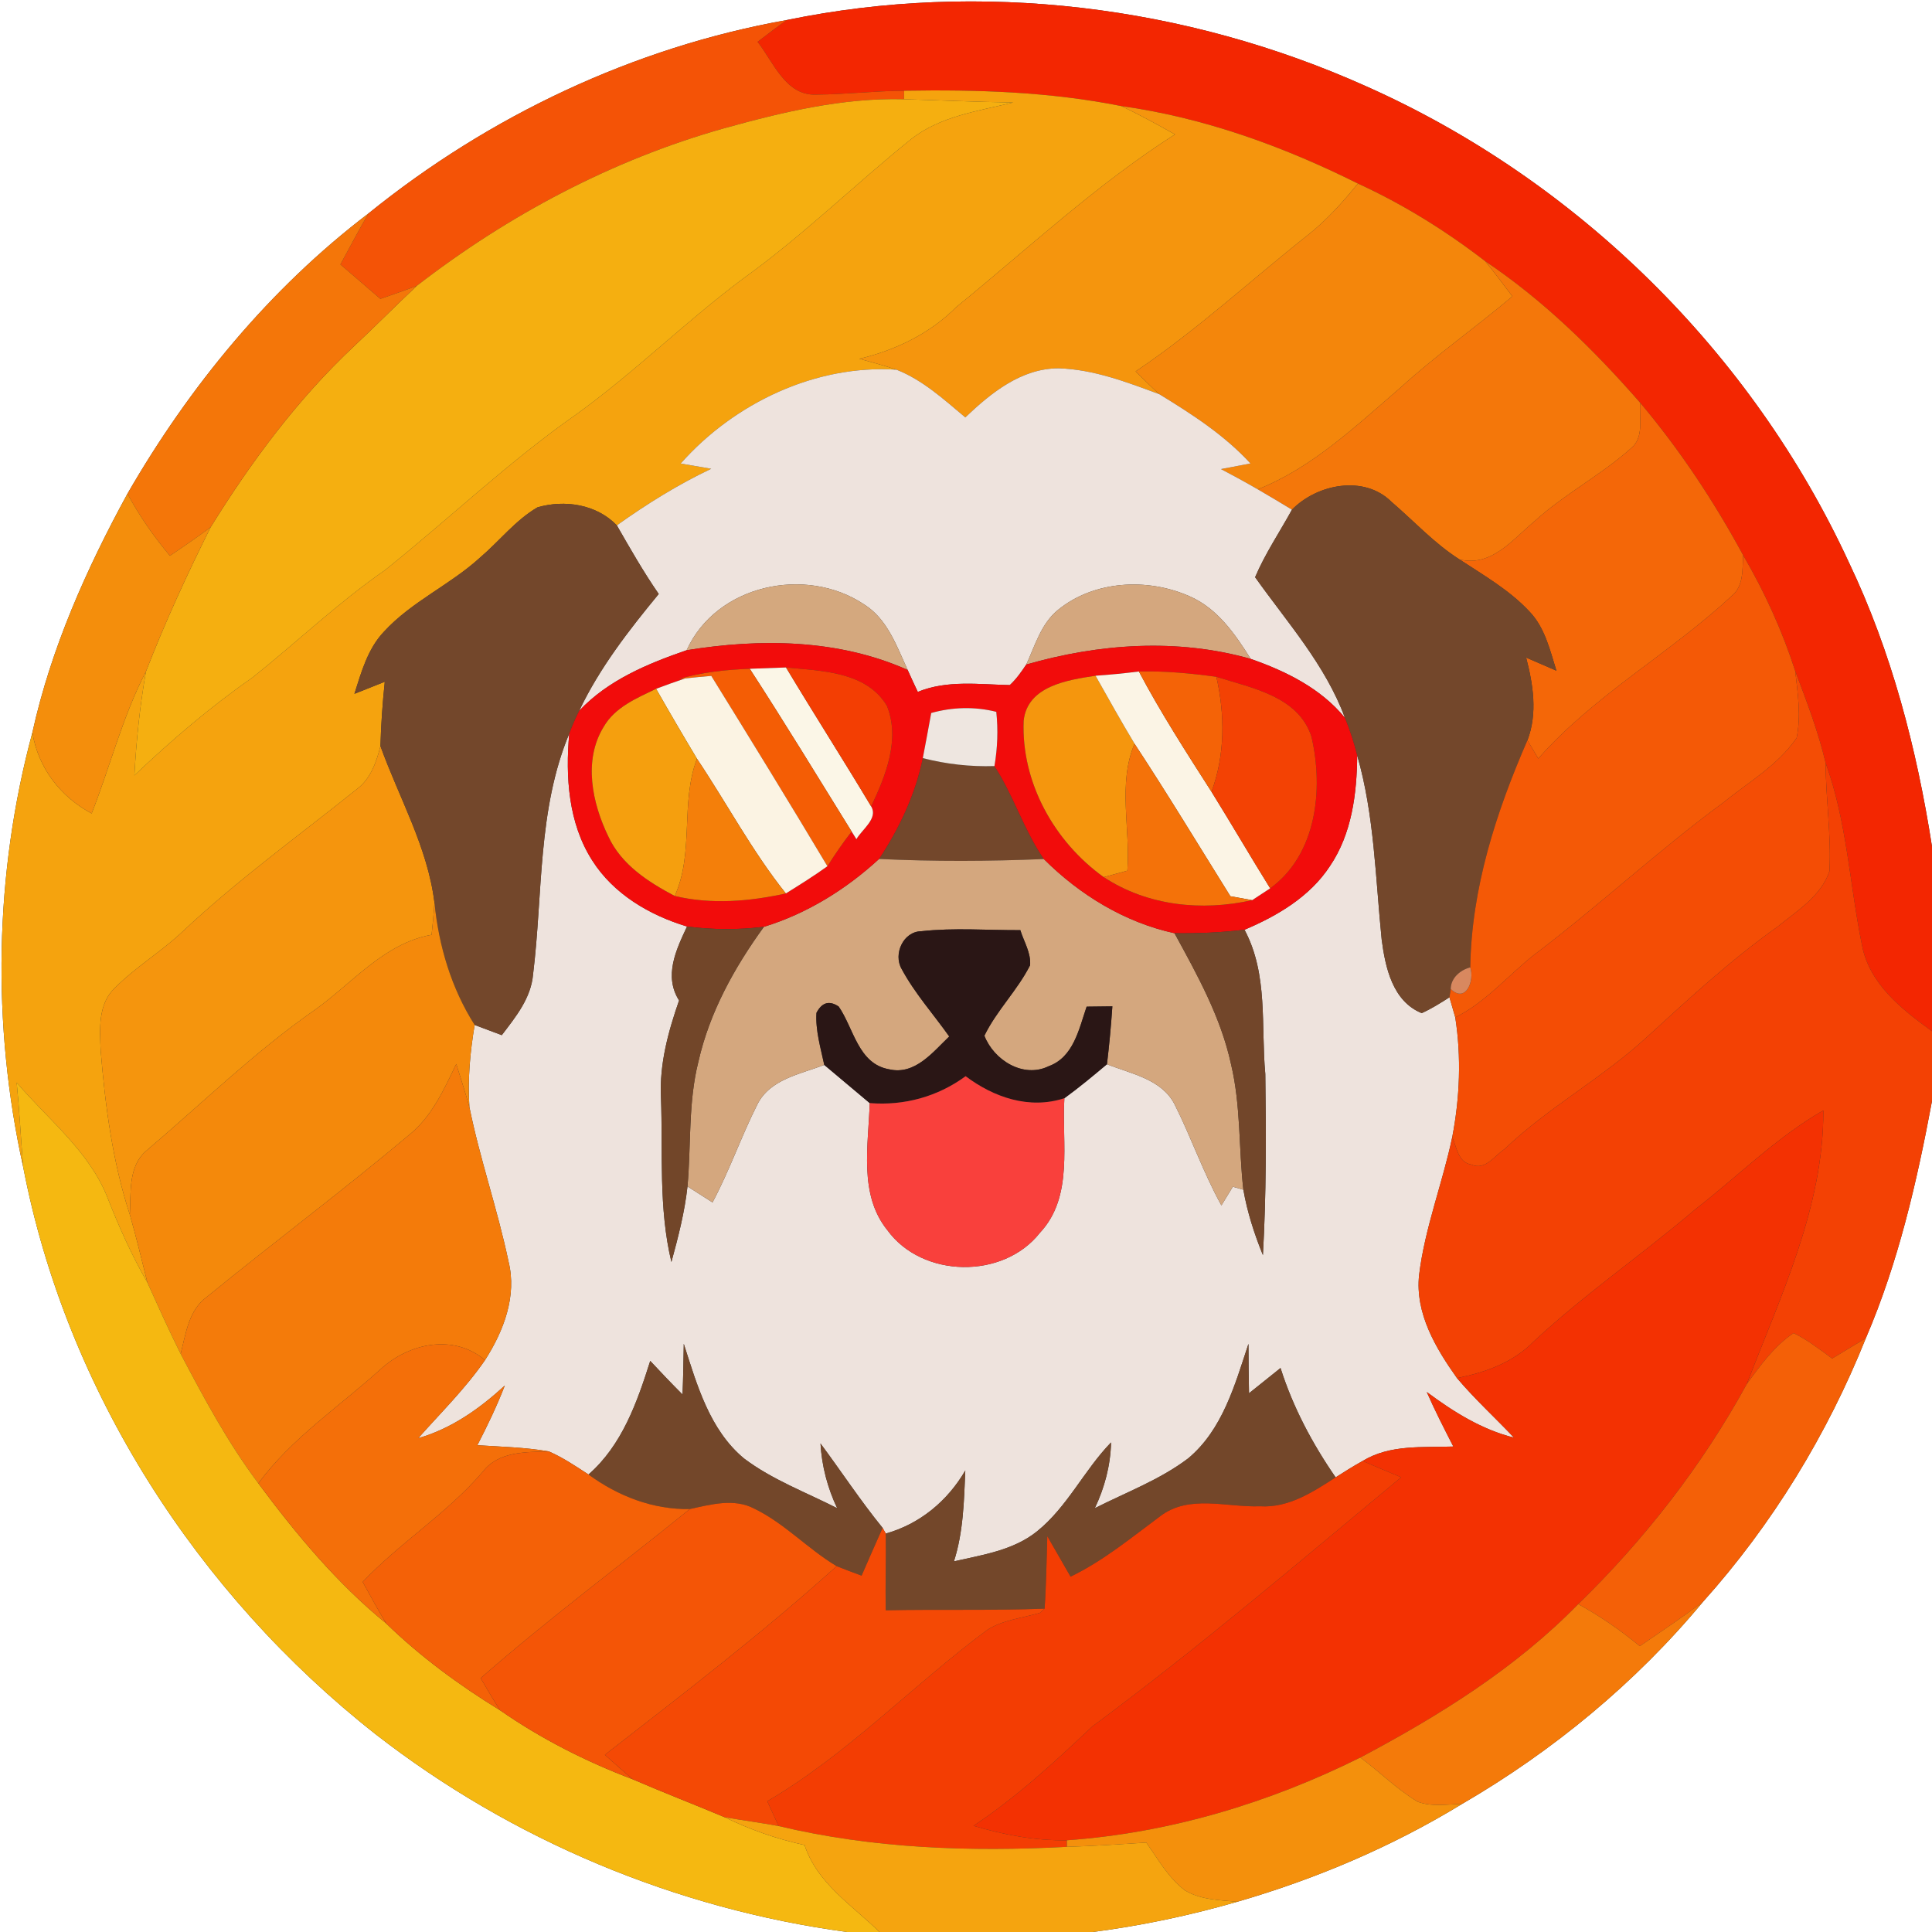 <?xml version="1.0" encoding="UTF-8" ?>
<!DOCTYPE svg PUBLIC "-//W3C//DTD SVG 1.1//EN" "http://www.w3.org/Graphics/SVG/1.1/DTD/svg11.dtd">
<svg width="250pt" height="250pt" viewBox="0 0 250 250" version="1.1" xmlns="http://www.w3.org/2000/svg">
<rect x="0" y="0" width="250" height="250" fill="#333333" stroke="none"/>
<g id="#ffffffff">
<path fill="#ffffff" opacity="1.00" d=" M 0.00 0.00 L 250.00 0.00 L 250.00 109.54 C 248.03 96.90 244.78 84.36 239.25 72.78 C 226.71 45.62 204.08 23.30 176.75 11.15 C 153.46 0.70 126.86 -2.57 101.82 2.59 C 82.03 6.11 63.29 14.99 47.69 27.61 C 34.90 37.35 24.50 50.00 16.49 63.89 C 11.17 73.64 6.59 83.90 4.19 94.79 C -0.73 113.04 -1.08 132.57 3.00 151.01 C 8.57 179.94 25.52 206.25 48.59 224.40 C 66.21 238.11 87.48 247.01 109.60 250.00 L 0.00 250.00 L 0.00 0.00 Z" />
<path fill="#ffffff" opacity="1.00" d=" M 241.44 173.16 C 245.65 163.36 248.05 152.92 250.00 142.47 L 250.00 250.00 L 141.40 250.00 C 147.72 249.18 153.98 247.86 160.10 246.09 C 170.28 243.14 180.13 238.96 189.19 233.43 C 200.95 226.59 211.66 217.76 220.36 207.28 C 229.33 197.28 236.45 185.62 241.44 173.16 Z" />
</g>
<g id="#f32601ff">
<path fill="#f32601" opacity="1.00" d=" M 101.82 2.59 C 126.86 -2.57 153.46 0.70 176.75 11.15 C 204.08 23.30 226.71 45.62 239.25 72.78 C 244.78 84.36 248.03 96.90 250.00 109.54 L 250.00 133.44 C 246.08 130.60 241.86 127.30 240.93 122.25 C 239.33 114.41 239.00 106.32 236.24 98.74 C 235.28 94.65 233.77 90.73 232.30 86.82 C 230.61 81.59 228.33 76.58 225.56 71.84 C 221.78 64.86 217.38 58.22 212.26 52.14 C 206.28 45.29 199.74 38.86 192.16 33.78 C 187.06 29.85 181.57 26.43 175.71 23.75 C 166.06 18.94 155.79 15.21 145.07 13.72 C 135.84 11.87 126.39 11.58 117.00 11.74 C 113.20 11.76 109.43 12.22 105.63 12.24 C 101.67 12.43 100.08 8.03 98.03 5.41 C 99.28 4.46 100.53 3.49 101.82 2.59 Z" />
</g>
<g id="#f45306ff">
<path fill="#f45306" opacity="1.00" d=" M 47.69 27.61 C 63.29 14.99 82.03 6.11 101.82 2.59 C 100.53 3.49 99.28 4.46 98.03 5.41 C 100.08 8.03 101.67 12.43 105.63 12.24 C 109.43 12.22 113.20 11.76 117.00 11.74 L 116.97 12.84 C 109.03 12.63 101.23 14.51 93.63 16.62 C 79.21 20.69 65.77 27.83 53.94 36.98 C 52.38 37.59 50.80 38.12 49.22 38.67 C 47.50 37.18 45.77 35.70 44.05 34.22 C 45.26 32.01 46.42 29.78 47.69 27.61 Z" />
</g>
<g id="#f5a30eff">
<path fill="#f5a30e" opacity="1.00" d=" M 117.00 11.74 C 126.39 11.58 135.84 11.87 145.07 13.72 C 147.46 14.83 149.75 16.11 152.04 17.39 C 141.88 23.88 133.06 32.14 123.74 39.74 C 120.31 43.18 115.89 45.31 111.20 46.43 C 112.81 46.87 114.42 47.30 116.01 47.84 C 105.52 47.14 94.97 52.19 88.08 59.98 C 89.07 60.15 91.04 60.49 92.03 60.66 C 87.73 62.70 83.69 65.22 79.82 67.98 C 77.19 65.25 73.07 64.63 69.55 65.65 C 66.69 67.32 64.63 70.01 62.13 72.14 C 58.26 75.68 53.27 77.83 49.70 81.72 C 47.59 83.93 46.76 86.95 45.86 89.78 C 47.17 89.27 48.48 88.75 49.79 88.22 C 49.50 90.99 49.30 93.77 49.23 96.55 C 48.71 98.60 47.97 100.75 46.22 102.08 C 38.61 108.18 30.68 113.90 23.58 120.59 C 20.82 123.19 17.53 125.15 14.86 127.84 C 12.65 129.93 12.91 133.21 13.03 135.97 C 13.62 143.13 14.56 150.32 16.80 157.17 C 17.63 160.08 18.34 163.02 19.07 165.96 C 17.06 162.46 15.40 158.78 13.93 155.02 C 11.56 148.97 6.26 144.90 2.16 140.09 C 2.52 143.72 2.70 147.37 3.00 151.01 C -1.08 132.57 -0.73 113.04 4.19 94.79 C 4.94 99.37 7.81 103.09 11.86 105.26 C 14.27 99.15 15.85 92.73 18.89 86.88 C 18.10 91.33 17.64 95.83 17.39 100.34 C 22.20 95.77 27.24 91.45 32.69 87.66 C 38.43 83.08 43.75 77.98 49.80 73.79 C 58.12 67.13 65.85 59.72 74.60 53.60 C 82.09 48.19 88.68 41.65 96.08 36.11 C 103.79 30.59 110.56 23.91 117.94 17.97 C 121.71 15.02 126.60 14.37 131.12 13.26 C 126.40 13.20 121.69 12.98 116.97 12.84 L 117.00 11.74 Z" />
</g>
<g id="#f5af10ff">
<path fill="#f5af10" opacity="1.00" d=" M 93.63 16.62 C 101.23 14.51 109.03 12.63 116.97 12.84 C 121.69 12.98 126.40 13.20 131.12 13.26 C 126.60 14.37 121.71 15.02 117.94 17.97 C 110.56 23.91 103.79 30.59 96.08 36.11 C 88.68 41.65 82.09 48.19 74.60 53.60 C 65.85 59.72 58.12 67.13 49.80 73.79 C 43.75 77.98 38.43 83.08 32.69 87.66 C 27.24 91.45 22.20 95.77 17.39 100.34 C 17.64 95.83 18.10 91.33 18.89 86.88 C 21.36 80.52 24.21 74.31 27.26 68.21 C 32.51 59.73 38.52 51.64 45.81 44.80 C 48.56 42.23 51.20 39.55 53.94 36.98 C 65.77 27.83 79.21 20.69 93.63 16.62 Z" />
</g>
<g id="#f5950dff">
<path fill="#f5950d" opacity="1.00" d=" M 145.07 13.72 C 155.79 15.21 166.06 18.94 175.71 23.75 C 173.79 26.13 171.73 28.42 169.33 30.34 C 161.87 36.24 154.87 42.74 146.95 48.06 C 147.96 49.06 148.97 50.06 150.02 51.01 C 145.83 49.45 141.52 47.80 137.00 47.66 C 132.16 47.65 128.23 50.85 124.91 54.01 C 122.14 51.69 119.41 49.18 116.01 47.84 C 114.42 47.30 112.81 46.87 111.20 46.43 C 115.89 45.31 120.31 43.18 123.74 39.74 C 133.06 32.14 141.88 23.88 152.04 17.39 C 149.75 16.11 147.46 14.83 145.07 13.72 Z" />
<path fill="#f5950d" opacity="1.00" d=" M 46.22 102.08 C 47.97 100.75 48.71 98.60 49.23 96.55 C 51.65 103.27 55.34 109.62 56.22 116.81 C 56.13 118.20 55.99 119.58 55.85 120.96 C 49.66 122.08 45.60 127.23 40.71 130.70 C 32.93 136.13 26.14 142.78 18.93 148.91 C 16.55 150.94 16.96 154.37 16.80 157.17 C 14.56 150.32 13.62 143.13 13.03 135.97 C 12.91 133.21 12.65 129.93 14.86 127.84 C 17.53 125.15 20.82 123.19 23.58 120.59 C 30.68 113.90 38.61 108.18 46.22 102.08 Z" />
</g>
<g id="#f4860bff">
<path fill="#f4860b" opacity="1.00" d=" M 175.71 23.75 C 181.57 26.43 187.06 29.85 192.16 33.78 C 193.39 35.26 194.54 36.81 195.70 38.35 C 190.94 42.38 185.81 45.97 181.19 50.19 C 175.47 55.10 169.88 60.48 162.76 63.32 C 161.19 62.41 159.60 61.54 158.00 60.70 C 158.95 60.52 160.85 60.15 161.81 59.97 C 158.44 56.30 154.24 53.59 150.02 51.01 C 148.97 50.06 147.96 49.06 146.95 48.06 C 154.87 42.74 161.87 36.24 169.33 30.34 C 171.73 28.42 173.79 26.13 175.71 23.75 Z" />
</g>
<g id="#f47609ff">
<path fill="#f47609" opacity="1.00" d=" M 16.49 63.89 C 24.50 50.00 34.90 37.35 47.69 27.61 C 46.42 29.78 45.26 32.01 44.05 34.22 C 45.77 35.70 47.50 37.18 49.22 38.67 C 50.80 38.12 52.38 37.59 53.94 36.98 C 51.20 39.55 48.56 42.23 45.81 44.80 C 38.52 51.64 32.51 59.73 27.26 68.21 C 25.55 69.51 23.77 70.70 21.99 71.92 C 19.90 69.44 18.04 66.76 16.49 63.89 Z" />
</g>
<g id="#f4770aff">
<path fill="#f4770a" opacity="1.00" d=" M 192.16 33.78 C 199.74 38.86 206.28 45.29 212.26 52.14 C 212.07 54.08 212.79 56.58 211.07 57.99 C 207.15 61.51 202.39 63.94 198.50 67.51 C 195.71 69.83 192.98 73.40 188.86 72.39 C 185.60 70.32 182.98 67.44 180.06 64.94 C 176.53 61.42 170.43 62.63 167.18 65.95 C 165.71 65.06 164.24 64.18 162.76 63.32 C 169.88 60.48 175.47 55.10 181.19 50.19 C 185.81 45.97 190.94 42.38 195.70 38.35 C 194.54 36.81 193.39 35.26 192.16 33.78 Z" />
</g>
<g id="#eee3ddff">
<path fill="#eee3dd" opacity="1.00" d=" M 88.08 59.98 C 94.97 52.19 105.52 47.14 116.01 47.84 C 119.41 49.18 122.14 51.69 124.91 54.01 C 128.23 50.85 132.16 47.65 137.00 47.66 C 141.52 47.80 145.83 49.45 150.02 51.01 C 154.24 53.59 158.44 56.30 161.81 59.97 C 160.85 60.15 158.95 60.52 158.00 60.70 C 159.60 61.54 161.19 62.41 162.76 63.32 C 164.24 64.18 165.71 65.06 167.18 65.95 C 165.59 68.85 163.71 71.63 162.41 74.69 C 166.57 80.55 171.50 86.02 174.03 92.88 C 170.91 89.07 166.40 86.85 161.84 85.26 C 159.82 82.04 157.51 78.69 153.89 77.14 C 148.49 74.76 141.61 75.10 136.93 78.90 C 134.72 80.68 133.94 83.52 132.80 85.99 C 132.17 86.93 131.51 87.88 130.67 88.65 C 126.68 88.57 122.58 87.97 118.76 89.53 C 118.32 88.59 117.87 87.64 117.45 86.69 C 116.03 83.61 114.83 80.09 111.80 78.20 C 104.28 73.19 92.71 75.63 88.85 84.14 C 83.80 85.88 78.68 88.01 74.95 91.97 C 77.58 86.43 81.36 81.57 85.24 76.86 C 83.26 74.00 81.54 70.98 79.82 67.98 C 83.69 65.22 87.73 62.70 92.03 60.66 C 91.04 60.49 89.07 60.15 88.08 59.98 Z" />
<path fill="#eee3dd" opacity="1.00" d=" M 68.98 126.07 C 70.26 115.68 69.54 104.80 73.66 94.93 C 73.16 100.51 73.54 106.51 76.64 111.35 C 79.40 115.70 84.06 118.43 88.90 119.89 C 87.48 122.92 85.87 126.29 87.87 129.46 C 86.47 133.49 85.32 137.68 85.53 142.00 C 85.79 149.10 85.20 156.33 86.88 163.30 C 87.76 160.08 88.60 156.84 88.96 153.52 C 90.04 154.20 91.12 154.89 92.20 155.59 C 94.40 151.48 95.91 147.05 98.01 142.90 C 99.64 139.64 103.57 138.99 106.66 137.80 C 108.61 139.46 110.59 141.08 112.54 142.74 C 112.38 148.21 111.09 154.57 114.83 159.19 C 119.35 165.40 129.81 165.56 134.55 159.54 C 138.97 154.83 137.37 147.94 137.73 142.11 C 139.63 140.73 141.44 139.22 143.24 137.71 C 146.35 138.95 150.32 139.63 151.99 142.90 C 154.15 147.19 155.71 151.77 158.05 155.98 C 158.54 155.17 159.03 154.37 159.53 153.56 C 159.87 153.66 160.55 153.86 160.89 153.95 C 161.40 156.86 162.31 159.68 163.42 162.41 C 163.86 154.61 163.84 146.78 163.73 138.98 C 163.15 132.70 164.13 126.10 161.04 120.31 C 165.29 118.51 169.50 116.03 172.08 112.09 C 174.93 107.90 175.58 102.69 175.62 97.74 C 177.85 105.50 177.98 113.62 178.79 121.59 C 179.26 125.19 180.20 129.57 183.97 131.10 C 185.23 130.53 186.40 129.79 187.56 129.05 C 187.80 129.91 188.05 130.78 188.31 131.65 C 189.11 136.78 188.90 142.05 187.92 147.14 C 186.66 153.13 184.37 158.89 183.63 164.99 C 183.10 169.94 185.78 174.45 188.53 178.32 C 190.83 181.04 193.46 183.44 195.91 186.03 C 191.71 184.98 188.05 182.67 184.62 180.12 C 185.67 182.52 186.87 184.85 188.06 187.18 C 184.10 187.32 179.86 186.89 176.32 189.05 C 175.13 189.71 173.97 190.44 172.83 191.17 C 169.81 186.80 167.31 182.09 165.70 177.02 C 164.34 178.11 162.98 179.20 161.62 180.29 C 161.57 178.15 161.56 176.02 161.55 173.89 C 159.80 179.18 158.20 185.01 153.74 188.72 C 150.08 191.49 145.73 193.10 141.67 195.16 C 142.94 192.49 143.70 189.61 143.77 186.65 C 140.27 190.25 138.12 195.01 134.16 198.18 C 131.11 200.62 127.13 201.20 123.44 202.04 C 124.66 198.23 124.74 194.23 124.91 190.28 C 122.63 194.21 119.03 197.21 114.62 198.44 L 114.21 197.71 C 111.35 194.20 108.87 190.41 106.17 186.78 C 106.34 189.69 107.08 192.53 108.33 195.16 C 104.27 193.09 99.92 191.48 96.27 188.72 C 91.81 185.01 90.19 179.20 88.48 173.89 C 88.44 176.08 88.41 178.26 88.32 180.45 C 86.90 179.03 85.51 177.57 84.14 176.10 C 82.45 181.44 80.50 187.00 76.15 190.80 C 74.49 189.72 72.84 188.60 71.02 187.81 C 67.96 187.28 64.86 187.21 61.77 187.01 C 63.07 184.49 64.30 181.94 65.32 179.29 C 62.07 182.27 58.42 184.87 54.12 186.10 C 57.06 182.78 60.24 179.67 62.76 176.00 C 65.16 172.26 66.92 167.71 65.80 163.23 C 64.39 156.50 62.10 149.99 60.74 143.25 C 60.50 139.70 60.83 136.14 61.42 132.63 C 62.58 133.07 63.76 133.51 64.93 133.95 C 66.73 131.59 68.72 129.16 68.98 126.07 Z" />
</g>
<g id="#f46708ff">
<path fill="#f46708" opacity="1.00" d=" M 212.26 52.14 C 217.38 58.22 221.78 64.86 225.56 71.84 C 225.45 73.65 225.66 75.82 224.09 77.11 C 216.10 84.54 206.31 89.93 199.05 98.16 C 198.70 97.57 198.00 96.39 197.65 95.79 C 198.98 92.31 198.39 88.58 197.48 85.09 C 198.78 85.66 200.09 86.23 201.40 86.79 C 200.56 84.11 199.91 81.20 197.90 79.12 C 195.32 76.35 191.99 74.45 188.86 72.39 C 192.98 73.40 195.71 69.83 198.50 67.51 C 202.39 63.94 207.15 61.51 211.07 57.99 C 212.79 56.58 212.07 54.08 212.26 52.14 Z" />
</g>
<g id="#73472bff">
<path fill="#73472b" opacity="1.00" d=" M 167.18 65.95 C 170.43 62.63 176.53 61.42 180.06 64.94 C 182.98 67.44 185.60 70.32 188.86 72.39 C 191.99 74.45 195.32 76.35 197.90 79.12 C 199.91 81.20 200.56 84.11 201.40 86.79 C 200.09 86.23 198.78 85.66 197.48 85.09 C 198.39 88.58 198.98 92.31 197.65 95.79 C 193.59 105.11 190.41 114.93 190.25 125.18 C 188.96 125.50 187.72 126.57 187.72 127.98 C 187.68 128.25 187.60 128.78 187.56 129.05 C 186.40 129.79 185.23 130.53 183.97 131.10 C 180.20 129.57 179.26 125.19 178.79 121.59 C 177.98 113.62 177.85 105.50 175.62 97.74 C 175.20 96.09 174.68 94.46 174.03 92.88 C 171.50 86.02 166.57 80.55 162.41 74.69 C 163.71 71.63 165.59 68.85 167.18 65.95 Z" />
<path fill="#73472b" opacity="1.00" d=" M 69.55 65.65 C 73.07 64.63 77.19 65.25 79.82 67.98 C 81.54 70.98 83.26 74.00 85.24 76.86 C 81.36 81.57 77.58 86.43 74.95 91.97 C 74.47 92.93 74.03 93.92 73.66 94.93 C 69.54 104.80 70.26 115.68 68.98 126.07 C 68.72 129.16 66.73 131.59 64.93 133.95 C 63.76 133.51 62.58 133.07 61.42 132.63 C 58.39 127.86 56.78 122.41 56.22 116.81 C 55.34 109.62 51.65 103.27 49.23 96.55 C 49.30 93.77 49.50 90.99 49.79 88.22 C 48.48 88.75 47.17 89.27 45.86 89.78 C 46.76 86.95 47.59 83.93 49.70 81.72 C 53.27 77.83 58.26 75.68 62.13 72.14 C 64.63 70.01 66.69 67.32 69.55 65.65 Z" />
<path fill="#73472b" opacity="1.00" d=" M 113.75 111.15 C 116.38 107.17 118.45 102.79 119.41 98.10 C 122.44 98.88 125.55 99.23 128.68 99.13 C 131.16 102.95 132.49 107.40 135.07 111.16 C 127.97 111.46 120.85 111.49 113.75 111.15 Z" />
</g>
<g id="#f48e0cff">
<path fill="#f48e0c" opacity="1.00" d=" M 4.19 94.79 C 6.59 83.90 11.17 73.64 16.49 63.89 C 18.04 66.76 19.90 69.44 21.99 71.92 C 23.77 70.70 25.55 69.51 27.26 68.21 C 24.21 74.31 21.36 80.52 18.89 86.88 C 15.85 92.73 14.27 99.15 11.86 105.26 C 7.81 103.09 4.94 99.37 4.19 94.79 Z" />
</g>
<g id="#f45906ff">
<path fill="#f45906" opacity="1.00" d=" M 225.56 71.84 C 228.33 76.58 230.61 81.59 232.30 86.82 C 232.62 89.68 233.08 92.63 232.48 95.49 C 230.05 99.04 226.21 101.24 222.93 103.90 C 214.51 110.10 206.86 117.24 198.53 123.54 C 195.12 126.23 192.27 129.69 188.31 131.65 C 188.05 130.78 187.80 129.91 187.56 129.05 C 187.60 128.78 187.68 128.25 187.72 127.98 C 189.70 129.88 190.83 126.84 190.25 125.18 C 190.41 114.93 193.59 105.11 197.65 95.79 C 198.00 96.39 198.70 97.57 199.05 98.16 C 206.31 89.93 216.10 84.54 224.09 77.11 C 225.66 75.82 225.45 73.65 225.56 71.84 Z" />
</g>
<g id="#d4a87eff">
<path fill="#d4a87e" opacity="1.00" d=" M 88.85 84.14 C 92.71 75.63 104.28 73.19 111.80 78.20 C 114.83 80.09 116.03 83.61 117.45 86.69 C 108.49 82.69 98.38 82.59 88.85 84.14 Z" />
</g>
<g id="#d4a77eff">
<path fill="#d4a77e" opacity="1.00" d=" M 136.93 78.90 C 141.61 75.10 148.49 74.76 153.89 77.14 C 157.51 78.69 159.82 82.04 161.84 85.26 C 152.32 82.56 142.22 83.28 132.80 85.99 C 133.94 83.52 134.72 80.68 136.93 78.90 Z" />
<path fill="#d4a77e" opacity="1.00" d=" M 98.85 119.93 C 104.42 118.22 109.48 115.08 113.75 111.15 C 120.85 111.49 127.97 111.46 135.07 111.16 C 139.72 115.80 145.53 119.35 151.98 120.76 C 154.94 126.17 157.99 131.65 159.30 137.73 C 160.57 143.05 160.28 148.55 160.89 153.95 C 160.55 153.86 159.87 153.66 159.53 153.56 C 159.03 154.37 158.54 155.17 158.05 155.98 C 155.71 151.77 154.15 147.19 151.99 142.90 C 150.32 139.63 146.35 138.95 143.24 137.71 C 143.54 135.22 143.77 132.72 143.94 130.22 C 142.83 130.23 141.72 130.24 140.61 130.26 C 139.62 133.13 138.93 136.80 135.69 137.97 C 132.40 139.57 128.60 137.17 127.38 134.02 C 128.97 130.75 131.65 128.16 133.29 124.91 C 133.43 123.30 132.49 121.85 132.03 120.36 C 127.76 120.38 123.47 120.03 119.22 120.50 C 116.88 120.53 115.56 123.45 116.67 125.38 C 118.36 128.53 120.77 131.21 122.83 134.12 C 120.71 136.14 118.40 139.14 115.07 138.37 C 111.04 137.67 110.49 133.09 108.53 130.25 C 107.32 129.43 106.36 129.70 105.65 131.06 C 105.51 133.35 106.19 135.58 106.66 137.80 C 103.57 138.99 99.64 139.64 98.01 142.90 C 95.91 147.05 94.40 151.48 92.20 155.59 C 91.12 154.89 90.04 154.20 88.96 153.52 C 89.44 148.14 89.04 142.66 90.37 137.39 C 91.81 131.00 95.03 125.19 98.85 119.93 Z" />
</g>
<g id="#f20c0bff">
<path fill="#f20c0b" opacity="1.00" d=" M 88.85 84.14 C 98.38 82.59 108.49 82.69 117.45 86.69 C 117.87 87.64 118.32 88.59 118.76 89.53 C 122.58 87.97 126.68 88.57 130.67 88.65 C 131.51 87.88 132.17 86.93 132.80 85.99 C 142.22 83.28 152.32 82.56 161.84 85.26 C 166.40 86.85 170.91 89.07 174.03 92.88 C 174.68 94.46 175.20 96.09 175.62 97.74 C 175.58 102.69 174.93 107.90 172.08 112.09 C 169.50 116.03 165.29 118.51 161.04 120.31 C 158.04 120.67 155.01 120.80 151.98 120.76 C 145.53 119.35 139.72 115.80 135.07 111.16 C 132.49 107.40 131.16 102.95 128.68 99.13 C 129.08 96.80 129.17 94.45 128.92 92.11 C 126.13 91.41 123.26 91.49 120.50 92.26 C 120.14 94.21 119.79 96.16 119.41 98.10 C 118.45 102.79 116.38 107.17 113.75 111.15 C 109.48 115.08 104.42 118.22 98.85 119.93 C 95.55 120.34 92.20 120.32 88.90 119.89 C 84.06 118.43 79.40 115.70 76.64 111.35 C 73.54 106.51 73.16 100.51 73.66 94.93 C 74.03 93.92 74.47 92.93 74.95 91.97 C 78.68 88.01 83.80 85.88 88.85 84.14 M 97.02 86.54 C 93.91 86.66 90.79 86.98 87.80 87.88 L 88.64 87.79 C 87.39 88.22 86.14 88.66 84.90 89.13 C 82.38 90.35 79.57 91.51 78.11 94.06 C 75.45 98.39 76.63 103.93 78.72 108.24 C 80.40 111.89 83.89 114.13 87.31 115.94 C 92.07 117.07 96.97 116.65 101.69 115.61 C 103.51 114.48 105.33 113.34 107.07 112.09 C 108.04 110.55 109.08 109.04 110.20 107.60 L 110.82 108.59 C 111.52 107.34 113.67 105.91 112.73 104.35 C 114.61 100.39 116.51 95.68 114.77 91.34 C 112.11 86.88 106.29 86.82 101.71 86.37 C 100.15 86.43 98.59 86.49 97.02 86.54 M 132.46 93.26 C 132.13 101.24 136.41 108.90 142.82 113.50 C 148.50 117.23 155.49 117.94 162.03 116.48 C 162.61 116.10 163.78 115.34 164.36 114.95 C 170.40 110.55 171.27 102.13 169.71 95.35 C 168.03 90.10 161.98 89.03 157.40 87.58 C 154.08 87.12 150.73 86.81 147.37 86.89 C 145.50 87.13 143.63 87.31 141.76 87.44 C 138.14 87.99 132.95 88.76 132.46 93.26 Z" />
</g>
<g id="#fbf6e7ff">
<path fill="#fbf6e7" opacity="1.00" d=" M 97.02 86.54 C 98.59 86.49 100.15 86.43 101.71 86.37 C 105.33 92.40 109.12 98.32 112.73 104.35 C 113.67 105.91 111.52 107.34 110.82 108.59 L 110.20 107.60 C 105.84 100.56 101.53 93.49 97.02 86.54 Z" />
</g>
<g id="#f33e03ff">
<path fill="#f33e03" opacity="1.00" d=" M 101.71 86.37 C 106.29 86.82 112.11 86.88 114.77 91.34 C 116.51 95.68 114.61 100.39 112.73 104.35 C 109.12 98.32 105.33 92.40 101.71 86.37 Z" />
</g>
<g id="#f45d05ff">
<path fill="#f45d05" opacity="1.00" d=" M 87.80 87.88 C 90.79 86.98 93.91 86.66 97.02 86.54 C 101.53 93.49 105.84 100.56 110.20 107.60 C 109.08 109.04 108.04 110.55 107.07 112.09 C 102.14 103.83 97.10 95.64 92.04 87.46 C 90.90 87.55 89.77 87.67 88.64 87.79 L 87.80 87.88 Z" />
</g>
<g id="#f5960dff">
<path fill="#f5960d" opacity="1.00" d=" M 132.46 93.26 C 132.95 88.76 138.14 87.99 141.76 87.44 C 143.42 90.39 145.07 93.34 146.81 96.24 C 144.61 101.45 146.30 107.21 145.88 112.67 C 145.12 112.88 143.59 113.29 142.82 113.50 C 136.41 108.90 132.13 101.24 132.46 93.26 Z" />
</g>
<g id="#fbf4e5ff">
<path fill="#fbf4e5" opacity="1.00" d=" M 141.76 87.44 C 143.63 87.31 145.50 87.13 147.37 86.89 C 150.21 92.25 153.50 97.35 156.77 102.46 C 159.34 106.60 161.79 110.81 164.36 114.95 C 163.78 115.34 162.61 116.10 162.03 116.48 C 161.33 116.36 159.92 116.10 159.21 115.97 C 155.10 109.38 151.08 102.73 146.81 96.24 C 145.07 93.34 143.42 90.39 141.76 87.44 Z" />
</g>
<g id="#f46307ff">
<path fill="#f46307" opacity="1.00" d=" M 147.37 86.89 C 150.73 86.81 154.08 87.12 157.40 87.58 C 158.52 92.51 158.53 97.66 156.77 102.46 C 153.50 97.35 150.21 92.25 147.37 86.89 Z" />
</g>
<g id="#f44d05ff">
<path fill="#f44d05" opacity="1.00" d=" M 232.30 86.82 C 233.77 90.73 235.28 94.65 236.24 98.74 C 236.25 103.41 236.98 108.07 236.73 112.74 C 235.64 115.98 232.50 117.89 229.97 119.95 C 223.98 124.21 218.57 129.20 213.16 134.15 C 207.39 139.49 200.38 143.25 194.69 148.69 C 193.39 149.55 192.19 151.50 190.41 150.70 C 188.67 150.42 188.50 148.46 187.92 147.14 C 188.90 142.05 189.11 136.78 188.31 131.65 C 192.27 129.69 195.12 126.23 198.53 123.54 C 206.86 117.24 214.51 110.10 222.93 103.90 C 226.21 101.24 230.05 99.04 232.48 95.49 C 233.08 92.63 232.62 89.68 232.30 86.82 Z" />
</g>
<g id="#fbf3e3ff">
<path fill="#fbf3e3" opacity="1.00" d=" M 88.64 87.79 C 89.77 87.67 90.90 87.55 92.04 87.46 C 97.10 95.64 102.14 103.83 107.07 112.09 C 105.33 113.34 103.51 114.48 101.69 115.61 C 97.33 110.16 94.06 103.96 90.19 98.18 C 88.39 95.18 86.63 92.17 84.90 89.13 C 86.14 88.66 87.39 88.22 88.64 87.79 Z" />
</g>
<g id="#f34204ff">
<path fill="#f34204" opacity="1.00" d=" M 157.40 87.58 C 161.98 89.03 168.03 90.10 169.71 95.35 C 171.27 102.13 170.40 110.55 164.36 114.95 C 161.79 110.81 159.34 106.60 156.77 102.46 C 158.53 97.66 158.52 92.51 157.40 87.58 Z" />
</g>
<g id="#f59f0eff">
<path fill="#f59f0e" opacity="1.00" d=" M 78.11 94.06 C 79.57 91.51 82.38 90.35 84.90 89.13 C 86.63 92.17 88.39 95.18 90.19 98.18 C 88.01 103.91 89.85 110.30 87.31 115.94 C 83.89 114.13 80.40 111.89 78.72 108.24 C 76.63 103.93 75.45 98.39 78.11 94.06 Z" />
</g>
<g id="#eee6e0ff">
<path fill="#eee6e0" opacity="1.00" d=" M 120.50 92.26 C 123.26 91.49 126.13 91.41 128.92 92.11 C 129.17 94.45 129.08 96.80 128.68 99.13 C 125.55 99.23 122.44 98.88 119.41 98.10 C 119.79 96.16 120.14 94.21 120.50 92.26 Z" />
</g>
<g id="#f47209ff">
<path fill="#f47209" opacity="1.00" d=" M 145.88 112.67 C 146.30 107.21 144.61 101.45 146.81 96.24 C 151.08 102.73 155.10 109.38 159.21 115.97 C 159.92 116.10 161.33 116.36 162.03 116.48 C 155.49 117.94 148.50 117.23 142.82 113.50 C 143.59 113.29 145.12 112.88 145.88 112.67 Z" />
</g>
<g id="#f47f0aff">
<path fill="#f47f0a" opacity="1.00" d=" M 87.31 115.94 C 89.85 110.30 88.01 103.91 90.19 98.18 C 94.06 103.96 97.33 110.16 101.69 115.61 C 96.97 116.65 92.07 117.07 87.31 115.94 Z" />
</g>
<g id="#f34104ff">
<path fill="#f34104" opacity="1.00" d=" M 236.24 98.74 C 239.00 106.32 239.33 114.41 240.93 122.25 C 241.86 127.30 246.08 130.60 250.00 133.44 L 250.00 142.47 C 248.05 152.92 245.65 163.36 241.44 173.16 C 239.98 174.03 238.53 174.91 237.08 175.79 C 235.47 174.62 233.89 173.37 232.09 172.50 C 229.58 174.18 227.78 176.69 226.03 179.10 C 230.41 167.69 235.99 156.17 235.94 143.69 C 229.88 147.17 224.93 152.17 219.43 156.44 C 212.58 162.28 205.13 167.40 198.52 173.53 C 195.86 176.29 192.21 177.61 188.53 178.32 C 185.78 174.45 183.10 169.94 183.63 164.99 C 184.37 158.89 186.66 153.13 187.92 147.14 C 188.50 148.46 188.67 150.42 190.41 150.70 C 192.19 151.50 193.39 149.55 194.69 148.69 C 200.38 143.25 207.39 139.49 213.16 134.15 C 218.57 129.20 223.98 124.21 229.97 119.95 C 232.50 117.89 235.64 115.98 236.73 112.74 C 236.98 108.07 236.25 103.41 236.24 98.74 Z" />
</g>
<g id="#f4890bff">
<path fill="#f4890b" opacity="1.00" d=" M 56.22 116.81 C 56.78 122.41 58.39 127.86 61.42 132.63 C 60.83 136.14 60.50 139.70 60.74 143.25 C 60.22 141.38 59.62 139.54 59.04 137.68 C 57.44 141.01 55.86 144.52 52.90 146.89 C 44.37 154.07 35.42 160.75 26.78 167.81 C 24.41 169.52 24.05 172.56 23.38 175.19 C 21.86 172.15 20.47 169.05 19.07 165.96 C 18.34 163.02 17.63 160.08 16.80 157.17 C 16.96 154.37 16.55 150.94 18.93 148.91 C 26.14 142.78 32.93 136.13 40.71 130.70 C 45.60 127.23 49.66 122.08 55.85 120.96 C 55.99 119.58 56.13 118.20 56.22 116.81 Z" />
</g>
<g id="#724629ff">
<path fill="#724629" opacity="1.00" d=" M 88.90 119.89 C 92.20 120.32 95.55 120.34 98.85 119.93 C 95.03 125.19 91.81 131.00 90.37 137.39 C 89.04 142.66 89.44 148.14 88.96 153.52 C 88.60 156.84 87.76 160.08 86.88 163.30 C 85.20 156.33 85.79 149.10 85.53 142.00 C 85.32 137.68 86.47 133.49 87.87 129.46 C 85.87 126.29 87.48 122.92 88.90 119.89 Z" />
</g>
<g id="#2a1615ff">
<path fill="#2a1615" opacity="1.00" d=" M 116.67 125.38 C 115.56 123.45 116.88 120.53 119.22 120.50 C 123.47 120.03 127.76 120.38 132.03 120.36 C 132.49 121.85 133.43 123.30 133.29 124.91 C 131.65 128.16 128.97 130.75 127.38 134.02 C 128.60 137.17 132.40 139.57 135.69 137.97 C 138.93 136.80 139.62 133.13 140.61 130.26 C 141.72 130.24 142.83 130.23 143.94 130.22 C 143.77 132.72 143.54 135.22 143.24 137.71 C 141.44 139.22 139.63 140.73 137.73 142.11 C 133.20 143.59 128.61 142.01 124.95 139.26 C 121.34 141.91 117.00 143.10 112.54 142.74 C 110.59 141.08 108.61 139.46 106.66 137.80 C 106.19 135.58 105.51 133.35 105.65 131.06 C 106.36 129.70 107.32 129.43 108.53 130.25 C 110.49 133.09 111.04 137.67 115.07 138.37 C 118.40 139.14 120.71 136.14 122.83 134.12 C 120.77 131.21 118.36 128.53 116.67 125.38 Z" />
</g>
<g id="#72462aff">
<path fill="#72462a" opacity="1.00" d=" M 151.98 120.76 C 155.01 120.80 158.04 120.67 161.04 120.31 C 164.13 126.10 163.15 132.70 163.73 138.98 C 163.84 146.78 163.86 154.61 163.42 162.41 C 162.31 159.68 161.40 156.86 160.89 153.95 C 160.28 148.55 160.57 143.05 159.30 137.73 C 157.99 131.65 154.94 126.17 151.98 120.76 Z" />
</g>
<g id="#d8885fff">
<path fill="#d8885f" opacity="1.00" d=" M 187.72 127.98 C 187.72 126.57 188.96 125.50 190.25 125.18 C 190.83 126.84 189.70 129.88 187.72 127.98 Z" />
</g>
<g id="#f47b0aff">
<path fill="#f47b0a" opacity="1.00" d=" M 52.90 146.89 C 55.86 144.52 57.44 141.01 59.04 137.68 C 59.62 139.54 60.22 141.38 60.74 143.25 C 62.10 149.99 64.39 156.50 65.80 163.23 C 66.92 167.71 65.16 172.26 62.76 176.00 C 58.68 172.54 52.89 173.81 49.22 177.20 C 43.88 182.03 37.75 186.09 33.43 191.94 C 29.51 186.72 26.41 180.95 23.38 175.19 C 24.05 172.56 24.41 169.52 26.78 167.81 C 35.42 160.75 44.37 154.07 52.90 146.89 Z" />
</g>
<g id="#f9403cff">
<path fill="#f9403c" opacity="1.00" d=" M 112.54 142.74 C 117.00 143.10 121.34 141.91 124.95 139.26 C 128.61 142.01 133.20 143.59 137.73 142.11 C 137.37 147.94 138.97 154.83 134.55 159.54 C 129.81 165.56 119.35 165.40 114.83 159.19 C 111.09 154.57 112.38 148.21 112.54 142.74 Z" />
</g>
<g id="#f5b811ff">
<path fill="#f5b811" opacity="1.00" d=" M 2.16 140.09 C 6.26 144.90 11.56 148.97 13.93 155.02 C 15.40 158.78 17.06 162.46 19.07 165.96 C 20.47 169.05 21.86 172.15 23.38 175.19 C 26.41 180.95 29.51 186.72 33.43 191.94 C 38.32 198.53 43.61 204.88 49.99 210.09 C 54.43 214.40 59.44 218.07 64.71 221.31 C 70.03 225.01 75.84 227.95 81.90 230.25 C 85.83 231.95 89.83 233.49 93.78 235.15 C 97.07 236.76 100.53 237.97 104.11 238.75 C 105.74 243.71 110.27 246.53 113.81 250.00 L 109.60 250.00 C 87.48 247.01 66.21 238.11 48.59 224.40 C 25.52 206.25 8.57 179.94 3.00 151.01 C 2.70 147.37 2.52 143.72 2.16 140.09 Z" />
</g>
<g id="#f33102ff">
<path fill="#f33102" opacity="1.00" d=" M 219.43 156.44 C 224.93 152.17 229.88 147.17 235.94 143.69 C 235.99 156.17 230.41 167.69 226.03 179.10 C 220.26 189.64 212.83 199.19 204.22 207.57 C 196.14 215.86 186.20 222.03 176.03 227.42 C 164.21 233.31 151.25 237.20 138.05 238.13 C 133.94 238.20 129.89 237.42 125.97 236.26 C 131.57 232.54 136.50 227.98 141.37 223.38 C 155.13 213.21 168.15 202.08 181.31 191.16 C 179.64 190.46 177.97 189.76 176.32 189.05 C 179.86 186.89 184.10 187.32 188.06 187.18 C 186.87 184.85 185.67 182.52 184.62 180.12 C 188.05 182.67 191.71 184.98 195.91 186.03 C 193.46 183.44 190.83 181.04 188.53 178.32 C 192.21 177.61 195.86 176.29 198.52 173.53 C 205.13 167.40 212.58 162.28 219.43 156.44 Z" />
</g>
<g id="#f46007ff">
<path fill="#f46007" opacity="1.00" d=" M 232.09 172.50 C 233.89 173.37 235.47 174.62 237.08 175.79 C 238.53 174.91 239.98 174.03 241.44 173.16 C 236.45 185.62 229.33 197.28 220.36 207.28 C 217.70 209.28 214.93 211.13 212.19 213.01 C 209.70 210.96 207.05 209.11 204.22 207.57 C 212.83 199.19 220.26 189.64 226.03 179.10 C 227.78 176.69 229.58 174.18 232.09 172.50 Z" />
</g>
<g id="#f46f09ff">
<path fill="#f46f09" opacity="1.00" d=" M 49.22 177.20 C 52.89 173.81 58.68 172.54 62.76 176.00 C 60.24 179.67 57.06 182.78 54.12 186.10 C 58.42 184.87 62.07 182.27 65.32 179.29 C 64.30 181.94 63.07 184.49 61.77 187.01 C 64.86 187.21 67.96 187.28 71.02 187.81 C 68.01 187.90 64.47 187.80 62.46 190.46 C 57.86 195.83 51.78 199.59 46.93 204.70 C 47.93 206.50 48.91 208.33 49.99 210.09 C 43.61 204.88 38.32 198.53 33.43 191.94 C 37.75 186.09 43.88 182.03 49.22 177.20 Z" />
</g>
<g id="#73472aff">
<path fill="#73472a" opacity="1.00" d=" M 88.48 173.89 C 90.19 179.20 91.81 185.01 96.27 188.72 C 99.92 191.48 104.27 193.09 108.33 195.16 C 107.08 192.53 106.34 189.69 106.17 186.78 C 108.87 190.41 111.35 194.20 114.21 197.71 C 113.29 199.76 112.39 201.82 111.49 203.89 C 110.41 203.49 109.32 203.09 108.26 202.66 C 104.54 200.44 101.55 197.14 97.63 195.23 C 95.00 193.83 91.99 194.68 89.26 195.27 C 84.49 195.36 79.96 193.59 76.15 190.80 C 80.50 187.00 82.45 181.44 84.14 176.10 C 85.51 177.57 86.90 179.03 88.32 180.45 C 88.41 178.26 88.44 176.08 88.48 173.89 Z" />
<path fill="#73472a" opacity="1.00" d=" M 153.74 188.72 C 158.20 185.01 159.80 179.18 161.55 173.89 C 161.56 176.02 161.57 178.15 161.62 180.29 C 162.98 179.20 164.34 178.11 165.70 177.02 C 167.31 182.09 169.81 186.80 172.83 191.17 C 169.88 193.07 166.71 195.15 163.04 194.91 C 158.76 195.08 153.89 193.33 150.14 196.19 C 146.39 198.97 142.77 201.97 138.53 204.02 C 137.53 202.27 136.53 200.52 135.52 198.78 C 135.42 201.90 135.39 205.03 135.17 208.16 C 128.32 208.42 121.47 208.23 114.61 208.37 C 114.55 205.06 114.67 201.75 114.62 198.44 C 119.03 197.21 122.63 194.21 124.91 190.28 C 124.74 194.23 124.66 198.23 123.44 202.04 C 127.13 201.20 131.11 200.62 134.16 198.18 C 138.12 195.01 140.27 190.25 143.77 186.65 C 143.70 189.61 142.94 192.49 141.67 195.16 C 145.73 193.10 150.08 191.49 153.74 188.72 Z" />
</g>
<g id="#f46107ff">
<path fill="#f46107" opacity="1.00" d=" M 62.46 190.46 C 64.47 187.80 68.01 187.90 71.02 187.81 C 72.84 188.60 74.49 189.72 76.15 190.80 C 79.96 193.59 84.49 195.36 89.26 195.27 C 80.25 202.58 70.93 209.50 62.20 217.15 C 63.02 218.55 63.83 219.95 64.71 221.31 C 59.44 218.07 54.43 214.40 49.99 210.09 C 48.91 208.33 47.93 206.50 46.93 204.70 C 51.78 199.59 57.86 195.83 62.46 190.46 Z" />
</g>
<g id="#f33d03ff">
<path fill="#f33d03" opacity="1.00" d=" M 172.83 191.17 C 173.97 190.44 175.13 189.71 176.32 189.05 C 177.97 189.76 179.64 190.46 181.31 191.16 C 168.15 202.08 155.13 213.21 141.37 223.38 C 136.50 227.98 131.57 232.54 125.97 236.26 C 129.89 237.42 133.94 238.20 138.05 238.13 L 138.05 238.98 C 125.56 239.64 112.97 239.21 100.76 236.29 C 100.27 235.21 99.78 234.15 99.28 233.08 C 109.74 226.96 118.12 218.04 127.81 210.87 C 129.85 209.59 132.31 209.38 134.57 208.70 L 135.17 208.16 C 135.39 205.03 135.42 201.90 135.52 198.78 C 136.53 200.52 137.53 202.27 138.53 204.02 C 142.77 201.97 146.39 198.97 150.14 196.19 C 153.89 193.33 158.76 195.08 163.04 194.91 C 166.71 195.15 169.88 193.07 172.83 191.17 Z" />
</g>
<g id="#f45506ff">
<path fill="#f45506" opacity="1.00" d=" M 89.26 195.27 C 91.99 194.68 95.00 193.83 97.63 195.23 C 101.55 197.14 104.54 200.44 108.26 202.66 C 98.68 211.31 88.45 219.15 78.27 227.07 C 79.47 228.14 80.66 229.22 81.90 230.25 C 75.84 227.95 70.03 225.01 64.71 221.31 C 63.83 219.95 63.02 218.55 62.20 217.15 C 70.93 209.50 80.25 202.58 89.26 195.27 Z" />
</g>
<g id="#f44905ff">
<path fill="#f44905" opacity="1.00" d=" M 111.49 203.89 C 112.39 201.82 113.29 199.76 114.21 197.71 L 114.62 198.44 C 114.67 201.75 114.55 205.06 114.61 208.37 C 121.47 208.23 128.32 208.42 135.17 208.16 L 134.57 208.70 C 132.31 209.38 129.85 209.59 127.81 210.87 C 118.12 218.04 109.74 226.96 99.28 233.08 C 99.78 234.15 100.27 235.21 100.76 236.29 C 98.44 235.86 96.10 235.55 93.78 235.15 C 89.83 233.49 85.83 231.95 81.90 230.25 C 80.66 229.22 79.47 228.14 78.27 227.07 C 88.45 219.15 98.68 211.31 108.26 202.66 C 109.32 203.09 110.41 203.49 111.49 203.89 Z" />
</g>
<g id="#f47a0aff">
<path fill="#f47a0a" opacity="1.00" d=" M 212.19 213.01 C 214.93 211.13 217.70 209.28 220.36 207.28 C 211.66 217.76 200.95 226.59 189.19 233.43 C 187.29 233.47 185.26 233.83 183.44 233.14 C 180.75 231.53 178.53 229.27 176.03 227.42 C 186.20 222.03 196.14 215.86 204.22 207.57 C 207.05 209.11 209.70 210.96 212.19 213.01 Z" />
</g>
<g id="#f4900cff">
<path fill="#f4900c" opacity="1.00" d=" M 138.05 238.13 C 151.25 237.20 164.21 233.31 176.03 227.42 C 178.53 229.27 180.75 231.53 183.44 233.14 C 185.26 233.83 187.29 233.47 189.19 233.43 C 180.13 238.96 170.28 243.14 160.10 246.09 C 157.81 245.87 155.36 245.84 153.34 244.62 C 151.19 243.00 149.86 240.59 148.33 238.43 C 144.90 238.65 141.48 238.88 138.05 238.98 L 138.05 238.13 Z" />
</g>
<g id="#f5a40fff">
<path fill="#f5a40f" opacity="1.00" d=" M 93.78 235.15 C 96.10 235.55 98.44 235.86 100.76 236.29 C 112.97 239.21 125.56 239.64 138.05 238.98 C 141.48 238.88 144.90 238.65 148.33 238.43 C 149.86 240.59 151.19 243.00 153.34 244.62 C 155.36 245.84 157.81 245.87 160.10 246.09 C 153.98 247.86 147.72 249.18 141.40 250.00 L 113.81 250.00 C 110.27 246.53 105.74 243.71 104.11 238.75 C 100.53 237.97 97.07 236.76 93.78 235.15 Z" />
</g>
</svg>
